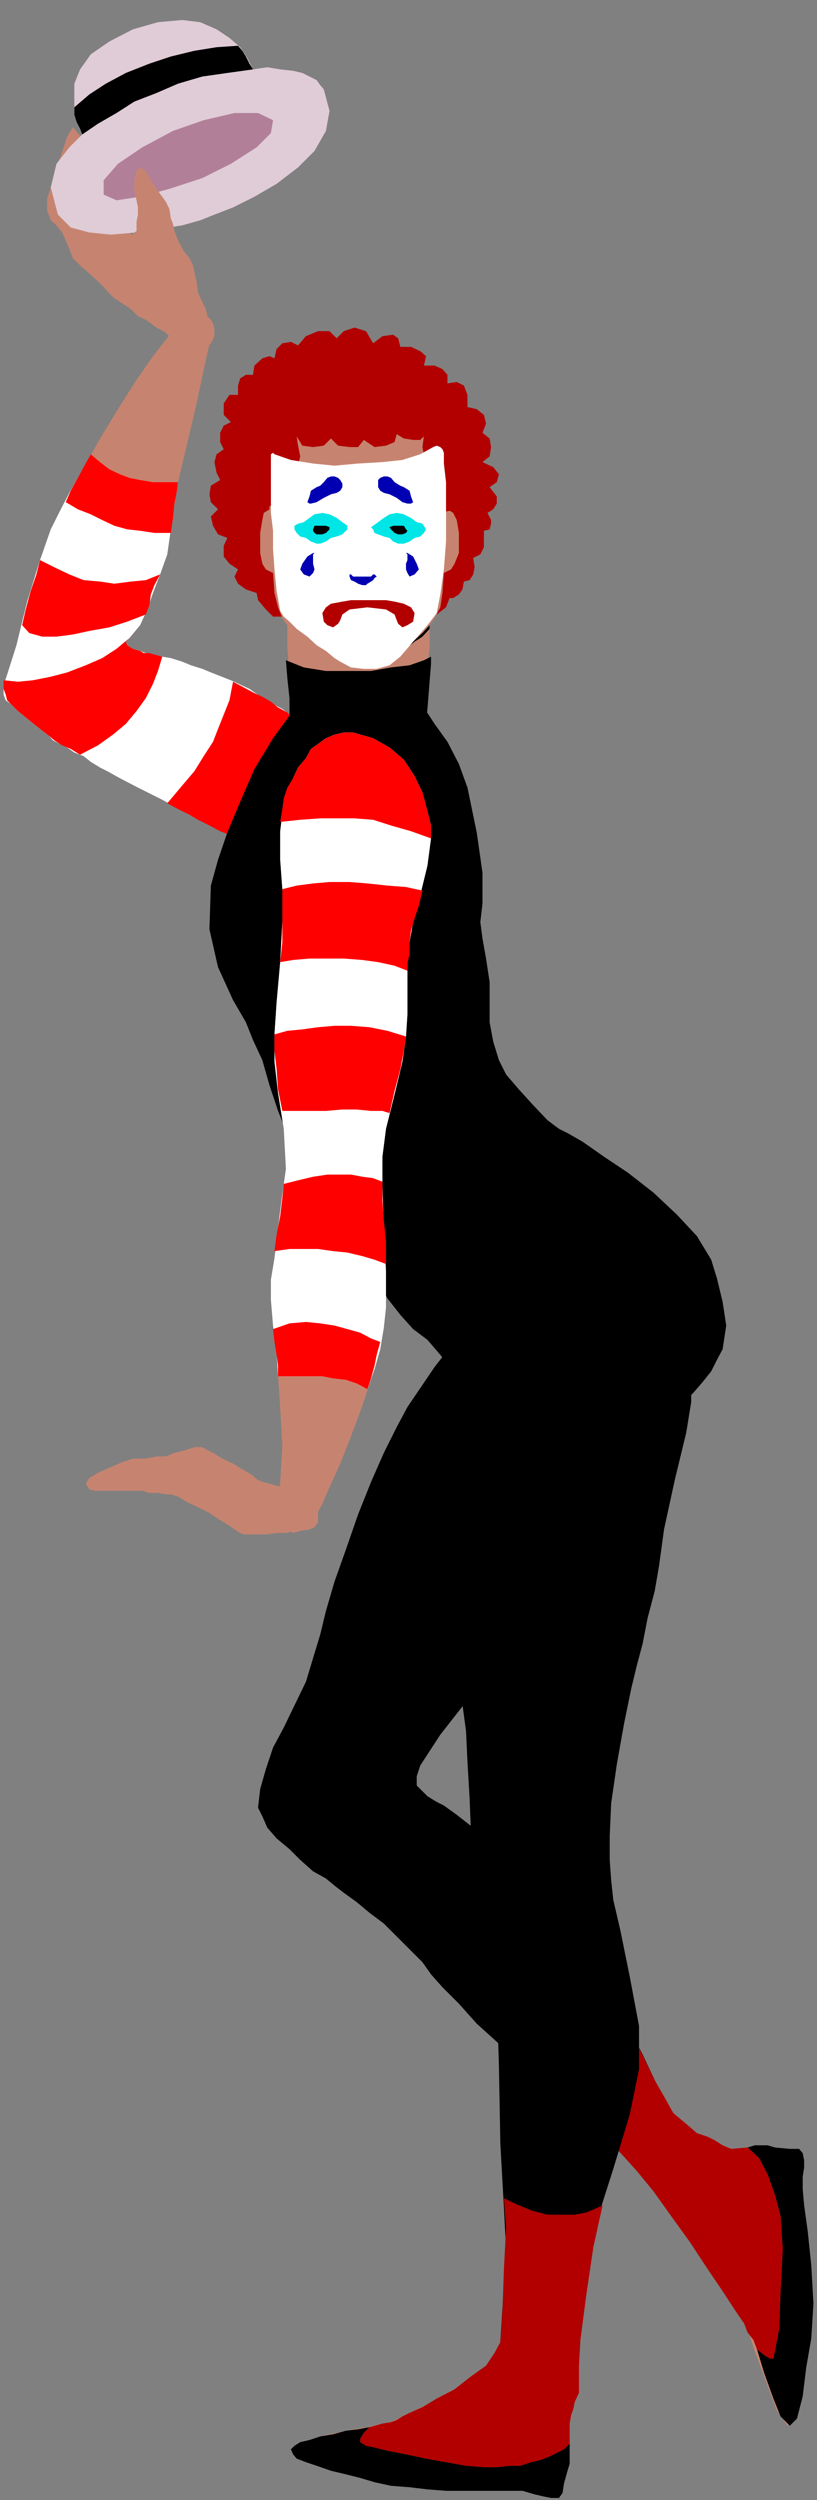 <?xml version="1.0" encoding="UTF-8" standalone="no"?>
<svg
   xmlns:ooo="http://xml.openoffice.org/svg/export"
   xmlns:dc="http://purl.org/dc/elements/1.1/"
   xmlns:cc="http://creativecommons.org/ns#"
   xmlns:rdf="http://www.w3.org/1999/02/22-rdf-syntax-ns#"
   xmlns:svg="http://www.w3.org/2000/svg"
   xmlns="http://www.w3.org/2000/svg"
   xmlns:sodipodi="http://sodipodi.sourceforge.net/DTD/sodipodi-0.dtd"
   xmlns:inkscape="http://www.inkscape.org/namespaces/inkscape"
   version="1.2"
   width="11.43mm"
   height="34.95mm"
   viewBox="0 0 1143 3495"
   preserveAspectRatio="xMidYMid"
   xml:space="preserve"
   id="svg204"
   sodipodi:docname="mime2.svg"
   style="fill-rule:evenodd;stroke-width:28.222;stroke-linejoin:round"
   inkscape:version="0.92.5 (2060ec1f9f, 2020-04-08)"><rect x="0" y="0" width="1143" height="3495" fill="#808080" stroke="none"/><sodipodi:namedview
   pagecolor="#ffffff"
   bordercolor="#666666"
   borderopacity="1"
   objecttolerance="10"
   gridtolerance="10"
   guidetolerance="10"
   inkscape:pageopacity="0"
   inkscape:pageshadow="2"
   inkscape:window-width="664"
   inkscape:window-height="487"
   id="namedview206"
   showgrid="false"
   inkscape:zoom="0.2102413"
   inkscape:cx="21.618899"
   inkscape:cy="66.028345"
   inkscape:window-x="0"
   inkscape:window-y="0"
   inkscape:window-maximized="0"
   inkscape:current-layer="svg204" />
 <defs
   class="ClipPathGroup"
   id="defs8">
  <clipPath
   id="presentation_clip_path"
   clipPathUnits="userSpaceOnUse">
   <rect
   x="0"
   y="0"
   width="21000"
   height="29700"
   id="rect2" />
  </clipPath>
  <clipPath
   id="presentation_clip_path_shrink"
   clipPathUnits="userSpaceOnUse">
   <rect
   x="21"
   y="29"
   width="20958"
   height="29641"
   id="rect5" />
  </clipPath>
 </defs>
 <defs
   class="TextShapeIndex"
   id="defs12">
  <g
   ooo:slide="id1"
   ooo:id-list="id3"
   id="g10" />
 </defs>
 <defs
   class="EmbeddedBulletChars"
   id="defs44">
  <g
   id="bullet-char-template-57356"
   transform="matrix(4.8828125e-4,0,0,-4.8828125e-4,0,0)">
   <path
   d="M 580,1141 1163,571 580,0 -4,571 Z"
   id="path14"
   inkscape:connector-curvature="0" />
  </g>
  <g
   id="bullet-char-template-57354"
   transform="matrix(4.8828125e-4,0,0,-4.8828125e-4,0,0)">
   <path
   d="M 8,1128 H 1137 V 0 H 8 Z"
   id="path17"
   inkscape:connector-curvature="0" />
  </g>
  <g
   id="bullet-char-template-10146"
   transform="matrix(4.8828125e-4,0,0,-4.8828125e-4,0,0)">
   <path
   d="M 174,0 602,739 174,1481 1456,739 Z M 1358,739 309,1346 659,739 Z"
   id="path20"
   inkscape:connector-curvature="0" />
  </g>
  <g
   id="bullet-char-template-10132"
   transform="matrix(4.8828125e-4,0,0,-4.8828125e-4,0,0)">
   <path
   d="M 2015,739 1276,0 H 717 l 543,543 H 174 v 393 h 1086 l -543,545 h 557 z"
   id="path23"
   inkscape:connector-curvature="0" />
  </g>
  <g
   id="bullet-char-template-10007"
   transform="matrix(4.8828125e-4,0,0,-4.8828125e-4,0,0)">
   <path
   d="m 0,-2 c -7,16 -16,29 -25,39 l 381,530 c -94,256 -141,385 -141,387 0,25 13,38 40,38 9,0 21,-2 34,-5 21,4 42,12 65,25 l 27,-13 111,-251 280,301 64,-25 24,25 c 21,-10 41,-24 62,-43 C 886,937 835,863 770,784 769,783 710,716 594,584 L 774,223 c 0,-27 -21,-55 -63,-84 l 16,-20 C 717,90 699,76 672,76 641,76 570,178 457,381 L 164,-76 c -22,-34 -53,-51 -92,-51 -42,0 -63,17 -64,51 -7,9 -10,24 -10,44 0,9 1,19 2,30 z"
   id="path26"
   inkscape:connector-curvature="0" />
  </g>
  <g
   id="bullet-char-template-10004"
   transform="matrix(4.8828125e-4,0,0,-4.8828125e-4,0,0)">
   <path
   d="M 285,-33 C 182,-33 111,30 74,156 52,228 41,333 41,471 c 0,78 14,145 41,201 34,71 87,106 158,106 53,0 88,-31 106,-94 l 23,-176 c 8,-64 28,-97 59,-98 l 735,706 c 11,11 33,17 66,17 42,0 63,-15 63,-46 V 965 c 0,-36 -10,-64 -30,-84 L 442,47 C 390,-6 338,-33 285,-33 Z"
   id="path29"
   inkscape:connector-curvature="0" />
  </g>
  <g
   id="bullet-char-template-9679"
   transform="matrix(4.8828125e-4,0,0,-4.8828125e-4,0,0)">
   <path
   d="M 813,0 C 632,0 489,54 383,161 276,268 223,411 223,592 c 0,181 53,324 160,431 106,107 249,161 430,161 179,0 323,-54 432,-161 108,-107 162,-251 162,-431 0,-180 -54,-324 -162,-431 C 1136,54 992,0 813,0 Z"
   id="path32"
   inkscape:connector-curvature="0" />
  </g>
  <g
   id="bullet-char-template-8226"
   transform="matrix(4.8828125e-4,0,0,-4.8828125e-4,0,0)">
   <path
   d="m 346,457 c -73,0 -137,26 -191,78 -54,51 -81,114 -81,188 0,73 27,136 81,188 54,52 118,78 191,78 73,0 134,-26 185,-79 51,-51 77,-114 77,-187 0,-75 -25,-137 -76,-188 -50,-52 -112,-78 -186,-78 z"
   id="path35"
   inkscape:connector-curvature="0" />
  </g>
  <g
   id="bullet-char-template-8211"
   transform="matrix(4.8828125e-4,0,0,-4.8828125e-4,0,0)">
   <path
   d="M -4,459 H 1135 V 606 H -4 Z"
   id="path38"
   inkscape:connector-curvature="0" />
  </g>
  <g
   id="bullet-char-template-61548"
   transform="matrix(4.8828125e-4,0,0,-4.8828125e-4,0,0)">
   <path
   d="m 173,740 c 0,163 58,303 173,419 116,115 255,173 419,173 163,0 302,-58 418,-173 116,-116 174,-256 174,-419 0,-163 -58,-303 -174,-418 C 1067,206 928,148 765,148 601,148 462,206 346,322 231,437 173,577 173,740 Z"
   id="path41"
   inkscape:connector-curvature="0" />
  </g>
 </defs>
 <g
   id="g49"
   transform="translate(-9928,-13102)">
  <g
   id="id2"
   class="Master_Slide">
   <g
   id="bg-id2"
   class="Background" />
   <g
   id="bo-id2"
   class="BackgroundObjects" />
  </g>
 </g>
 <g
   class="SlideGroup"
   id="g202"
   transform="translate(-9928,-13102)">
  <g
   id="g200">
   <g
   id="container-id1">
    <g
   id="id1"
   class="Slide"
   clip-path="url(#presentation_clip_path)">
     <g
   class="Page"
   id="g196">
      <g
   class="Graphic"
   id="g194">
       <g
   id="id3">
        <rect
   class="BoundingBox"
   x="9928"
   y="13102"
   width="1143"
   height="3495"
   id="rect51"
   style="fill:none;stroke:none" />
        <path
   d="m 9938,14045 -5,15 v 13 l 3,8 7,5 10,10 16,13 15,12 13,10 5,6 10,5 10,5 10,7 13,5 10,8 13,8 10,5 18,10 25,13 34,17 38,21 35,18 33,15 26,12 15,8 8,5 10,5 13,8 10,5 13,8 12,7 11,5 10,5 10,3 13,5 h 12 l 16,3 15,-3 15,-5 18,-8 18,-12 23,-28 10,-33 -8,-39 -23,-38 -15,-20 -18,-13 -15,-10 -13,-7 -18,-6 -15,-2 -18,-3 h -20 l -8,-2 -12,-8 -16,-10 -17,-13 -23,-12 -23,-16 -26,-12 -28,-11 -12,-5 -16,-5 -12,-5 -16,-5 -12,-2 -13,-3 -10,-2 -8,-3 -10,-3 -8,-5 -2,-5 5,-5 15,-18 10,-22 8,-23 10,-26 10,-28 5,-35 5,-36 5,-30 11,-46 15,-64 13,-61 7,-30 v -10 l -2,-11 -8,-5 -8,-5 h -7 l -8,3 -10,7 -8,8 -12,15 -18,23 -23,33 -26,41 -25,41 -25,45 -23,41 -21,41 -15,43 -18,58 -15,61 z"
   id="path53"
   inkscape:connector-curvature="0"
   style="fill:#c68470;stroke:none" />
        <path
   d="m 10185,13552 8,-5 h 7 l 8,5 8,5 5,8 v 7 l -3,8 -5,5 -8,5 h -7 l -8,-3 -7,-5 -6,-7 v -8 l 3,-7 z"
   id="path55"
   inkscape:connector-curvature="0"
   style="fill:#c68470;stroke:none" />
        <path
   d="m 10409,14231 8,-6 h 7 l 8,3 8,5 5,8 v 7 l -3,8 -5,8 -8,5 h -7 l -8,-3 -7,-5 -6,-8 v -7 l 3,-8 z"
   id="path57"
   inkscape:connector-curvature="0"
   style="fill:#c68470;stroke:none" />
        <path
   d="m 10177,13776 -5,30 -5,36 -5,35 -10,28 -10,26 -8,23 -10,22 -15,18 -5,5 2,5 8,5 10,3 8,3 10,2 13,3 12,2 16,5 12,5 16,5 12,5 28,11 26,12 23,16 23,12 17,13 16,10 12,8 8,2 h 20 l 18,3 15,2 18,6 13,7 15,10 18,13 15,20 23,38 8,39 -10,33 -23,28 -18,12 -18,8 -15,5 -15,3 -16,-3 h -12 l -13,-5 -10,-3 -10,-5 -11,-5 -12,-7 -13,-8 -10,-5 -13,-8 -10,-5 -8,-5 -15,-8 -26,-12 -33,-15 -35,-18 -38,-21 -34,-17 -25,-13 -18,-10 -10,-5 -13,-8 -10,-8 -13,-5 -10,-7 -10,-5 -10,-5 -5,-6 -13,-10 -15,-12 -16,-13 -10,-10 -7,-5 -3,-8 v -13 l 5,-15 13,-41 15,-61 18,-58 15,-43 13,-26 13,-25 15,-26 15,-28 13,11 13,10 15,7 13,5 15,3 18,3 h 15 z"
   id="path59"
   inkscape:connector-curvature="0"
   style="fill:#ffffff;stroke:none" />
        <path
   d="m 10162,14225 15,8 16,8 12,7 16,8 15,8 13,5 12,7 11,5 15,-20 15,-20 13,-21 13,-22 7,-21 8,-23 2,-20 3,-23 -10,-5 -8,-8 -13,-7 -10,-8 -12,-7 -13,-6 -13,-7 -15,-8 -5,26 -8,20 -8,20 -7,18 -13,20 -13,21 -17,20 z"
   id="path61"
   inkscape:connector-curvature="0"
   style="fill:#ff0000;stroke:none" />
        <path
   d="m 10040,14157 -13,-8 -12,-5 -11,-7 -7,-6 -13,-10 -15,-12 -16,-13 -10,-10 -5,-5 -2,-8 -3,-8 v -12 l 20,2 21,-2 25,-5 23,-6 26,-10 23,-10 20,-13 18,-15 -5,5 2,5 8,5 10,3 5,3 h 8 l 7,2 11,3 -6,20 -7,18 -10,20 -13,18 -15,18 -18,15 -21,15 z"
   id="path63"
   inkscape:connector-curvature="0"
   style="fill:#ff0000;stroke:none" />
        <path
   d="m 10167,13847 3,-21 2,-20 3,-15 2,-15 h -20 -15 l -18,-3 -15,-3 -13,-5 -15,-7 -13,-10 -13,-11 -10,18 -8,15 -10,18 -7,16 17,10 18,7 16,8 17,8 18,5 18,2 20,3 z"
   id="path65"
   inkscape:connector-curvature="0"
   style="fill:#ff0000;stroke:none" />
        <path
   d="m 10152,13905 -8,15 -5,13 -2,15 -5,13 -26,10 -25,8 -28,5 -23,5 -23,3 h -20 l -18,-5 -10,-11 5,-22 7,-26 8,-23 5,-20 20,10 21,10 20,8 23,2 20,3 23,-3 21,-2 z"
   id="path67"
   inkscape:connector-curvature="0"
   style="fill:#ff0000;stroke:none" />
        <path
   d="m 10361,14327 7,5 8,5 8,3 5,2 10,3 13,5 h 12 l 16,3 15,-3 15,-5 18,-8 18,-12 23,-28 10,-33 -8,-39 -23,-38 -10,-12 -10,-13 -13,-8 -10,-7 -2,23 -6,22 -7,26 -10,23 -16,23 -17,22 -21,21 z"
   id="path69"
   inkscape:connector-curvature="0"
   style="fill:#ff0000;stroke:none" />
        <path
   d="m 10223,13582 -10,11 -10,2 h -13 l -10,-8 -10,-7 -5,-8 -8,-7 -10,-5 -8,-6 -7,-5 -11,-5 -10,-10 -12,-8 -11,-7 -10,-10 -7,-8 -16,-15 -15,-13 -10,-10 -5,-13 -5,-12 -5,-11 -8,-10 -8,-7 -2,-6 -3,-7 v -8 -10 l 8,-23 10,-33 10,-30 8,-13 13,15 5,23 5,28 5,25 7,13 11,13 15,13 10,10 5,7 8,3 2,-3 3,-7 v -8 l 2,-10 v -10 l -2,-10 -3,-13 v -15 l 3,-13 5,-5 8,5 7,13 8,12 8,11 5,7 5,10 2,13 3,8 2,10 5,13 8,15 8,10 5,10 2,10 3,13 2,15 6,13 5,10 2,10 5,5 3,5 2,8 v 10 z"
   id="path71"
   inkscape:connector-curvature="0"
   style="fill:#c68470;stroke:none" />
        <path
   d="m 10183,13554 7,-5 8,-2 h 7 l 8,5 5,8 3,7 v 8 l -5,7 -8,5 -8,3 h -7 l -8,-5 -5,-8 -3,-7 v -8 z"
   id="path73"
   inkscape:connector-curvature="0"
   style="fill:#c68470;stroke:none" />
        <path
   d="m 10043,13290 -18,18 -18,23 -8,33 10,38 18,18 26,7 30,3 36,-3 33,-5 31,-5 25,-7 15,-6 31,-12 30,-15 31,-18 30,-23 23,-23 16,-28 5,-28 -8,-30 -5,-6 -5,-7 -10,-5 -10,-5 -13,-3 -18,-2 -18,-3 -20,3 -8,-16 -10,-15 -15,-13 -18,-12 -23,-10 -25,-3 -34,3 -35,10 -33,17 -26,18 -15,21 -8,20 v 20 21 l 5,15 z"
   id="path75"
   inkscape:connector-curvature="0"
   style="fill:#e0ccd6;stroke:none" />
        <path
   d="m 10032,13252 v 10 l 3,10 5,10 3,8 22,-15 26,-15 25,-16 31,-12 30,-13 34,-10 35,-5 36,-5 -5,-8 -5,-10 -5,-8 -6,-7 -30,2 -31,5 -33,8 -30,10 -33,13 -28,15 -23,15 z"
   id="path77"
   inkscape:connector-curvature="0"
   style="fill:#000000;stroke:none" />
        <path
   d="m 10073,13374 v -20 l 20,-23 34,-23 43,-23 43,-15 43,-10 h 33 l 21,10 -3,18 -20,20 -36,23 -40,20 -46,15 -41,11 -33,5 z"
   id="path79"
   inkscape:connector-curvature="0"
   style="fill:#b27f99;stroke:none" />
        <path
   d="m 10114,13430 h 2 v -3 l 3,-2 v -5 -8 l 2,-10 v -10 l -2,-10 -3,-13 v -15 l 3,-13 5,-5 8,5 7,13 8,12 8,11 5,7 5,10 2,13 3,8 2,10 5,13 8,15 8,10 5,10 2,10 3,13 2,15 z"
   id="path81"
   inkscape:connector-curvature="0"
   style="fill:#c68470;stroke:none" />
        <path
   d="m 10923,14863 8,26 8,33 5,33 -5,33 -8,15 -8,16 -12,15 -13,15 -18,18 -18,13 -18,12 -20,13 -20,8 -21,5 -20,2 -18,3 -18,-3 -17,-2 -16,-3 -15,-5 -13,-5 -12,-3 -13,-5 -13,-7 -13,-5 -10,-8 -7,-8 -8,-7 -13,-21 -15,-22 -18,-23 -18,-21 -20,-15 -18,-20 -18,-23 -15,-28 -13,-28 -10,-25 -10,-21 -13,-20 -8,-10 -12,-16 -13,-17 -13,-18 -12,-18 -13,-20 -13,-21 -8,-20 -12,-36 -10,-35 -13,-28 -10,-25 -18,-31 -21,-46 -12,-53 2,-61 10,-36 13,-38 18,-43 20,-46 26,-43 30,-41 31,-38 36,-30 15,-8 13,-2 10,2 15,10 10,10 13,13 15,18 21,20 17,26 18,25 16,31 12,33 13,63 8,56 v 43 l -3,26 3,23 5,28 5,33 v 28 28 l 5,27 8,26 10,20 18,21 20,22 20,21 16,12 12,6 21,12 30,21 33,22 36,28 33,31 28,30 z"
   id="path83"
   inkscape:connector-curvature="0"
   style="fill:#000000;stroke:none" />
        <path
   d="m 10768,15013 h -10 l -8,-2 -7,-3 -3,-7 v -10 l 3,-8 2,-8 8,-2 h 10 l 8,2 7,3 3,7 v 11 l -3,7 -2,8 z"
   id="path85"
   inkscape:connector-curvature="0"
   style="fill:#000000;stroke:none" />
        <path
   d="m 10429,14269 h -7 l -8,-3 -7,-5 -3,-8 -3,-7 3,-8 5,-7 8,-3 7,-3 8,3 8,5 5,8 v 7 l -3,8 -5,8 z"
   id="path87"
   inkscape:connector-curvature="0"
   style="fill:#000000;stroke:none" />
        <path
   d="m 10437,14111 h -10 l -8,-2 -5,-6 -5,-7 v -8 l 3,-7 5,-8 7,-3 h 8 l 8,3 7,3 3,7 2,10 -2,8 -5,8 z"
   id="path89"
   inkscape:connector-curvature="0"
   style="fill:#000000;stroke:none" />
        <path
   d="m 10824,14899 23,20 18,21 13,25 7,26 5,28 -2,27 -10,28 -16,28 -18,26 -17,28 -21,25 -20,23 -20,23 -18,23 -13,18 -13,15 -10,15 -13,18 -10,18 -13,20 -15,20 -10,18 -13,18 -10,15 -13,15 -15,18 -20,23 -18,23 -18,23 -15,23 -13,20 -5,15 v 13 l 8,8 7,7 13,8 10,5 18,13 23,18 28,20 28,23 25,25 26,28 20,26 18,27 18,28 20,33 18,36 18,36 18,35 17,36 16,33 12,20 18,23 21,26 20,22 18,26 10,28 5,28 -8,30 -7,5 -10,-5 -11,-10 -7,-10 -10,-10 -18,-18 -26,-23 -28,-25 -30,-28 -31,-28 -28,-23 -20,-18 -20,-18 -26,-23 -28,-25 -30,-28 -31,-28 -25,-28 -23,-23 -16,-18 -12,-17 -18,-18 -18,-18 -18,-18 -20,-15 -18,-15 -18,-13 -13,-10 -12,-10 -18,-10 -18,-16 -15,-15 -18,-15 -13,-15 -7,-16 -6,-12 3,-26 8,-28 10,-30 15,-28 15,-31 16,-33 10,-33 10,-33 8,-33 12,-41 16,-45 17,-49 18,-45 18,-41 18,-36 15,-28 38,-56 39,-50 40,-41 41,-31 41,-17 41,-8 43,10 z"
   id="path91"
   inkscape:connector-curvature="0"
   style="fill:#000000;stroke:none" />
        <path
   d="m 10750,15011 -7,-5 -3,-8 v -10 l 3,-8 5,-5 7,-2 h 11 l 7,2 5,5 3,8 v 8 l -3,7 -5,8 -7,2 h -8 z"
   id="path93"
   inkscape:connector-curvature="0"
   style="fill:#000000;stroke:none" />
        <path
   d="m 10906,16193 -6,-5 -5,-8 v -7 l 3,-8 8,-8 7,-2 h 8 l 7,2 6,5 5,8 v 8 l -5,7 -6,8 -7,2 h -8 z"
   id="path95"
   inkscape:connector-curvature="0"
   style="fill:#000000;stroke:none" />
        <path
   d="m 10870,16157 5,-7 10,-8 15,-8 18,-7 10,-5 13,-5 10,-3 13,-5 10,-5 h 13 l 13,-3 12,3 21,2 h 13 l 5,6 2,10 v 10 l -2,13 -3,17 3,23 5,36 5,48 2,53 -2,49 -5,40 -5,41 -11,31 -10,10 -15,-21 -15,-40 -16,-43 -10,-31 -15,-23 -18,-28 -18,-30 -20,-28 -15,-31 -13,-25 -5,-20 z"
   id="path97"
   inkscape:connector-curvature="0"
   style="fill:#c68470;stroke:none" />
        <path
   d="m 10936,16183 -5,7 -8,5 -7,3 -8,-3 -8,-5 -2,-7 -3,-8 v -8 l 5,-7 8,-5 8,-3 10,3 8,5 2,7 3,8 z"
   id="path99"
   inkscape:connector-curvature="0"
   style="fill:#c68470;stroke:none" />
        <path
   d="m 10974,16104 10,-3 h 11 7 l 10,3 21,2 h 13 l 5,6 2,10 v 10 l -2,13 v 17 l 2,23 5,36 5,48 3,53 -3,49 -7,40 -5,41 -8,31 -10,10 -13,-13 -10,-25 -13,-36 -10,-33 10,8 8,5 h 5 l 2,-10 6,-31 2,-53 3,-59 -3,-46 -8,-30 -10,-28 -12,-23 z"
   id="path101"
   inkscape:connector-curvature="0"
   style="fill:#000000;stroke:none" />
        <path
   d="m 10974,16104 16,15 12,23 10,28 8,30 3,46 -3,59 -2,53 -6,31 -2,10 h -5 l -8,-5 -10,-8 -5,-13 -8,-10 -5,-13 -7,-10 -8,-12 -15,-23 -21,-31 -25,-38 -26,-36 -25,-35 -23,-28 -18,-20 -15,-16 -18,-15 -20,-18 -21,-17 -17,-16 -18,-15 -16,-13 -12,-10 10,-23 13,-18 15,-17 18,-16 18,-10 15,-10 18,-8 15,-2 18,33 20,43 20,41 16,28 10,18 18,15 15,13 15,5 10,5 11,7 12,5 z"
   id="path103"
   inkscape:connector-curvature="0"
   style="fill:#b20000;stroke:none" />
        <path
   d="m 10778,14894 28,8 26,12 20,18 18,23 13,25 10,28 2,28 v 26 l -7,43 -16,66 -15,69 -7,51 -6,35 -10,38 -7,36 -8,30 -8,33 -10,49 -10,56 -8,55 -2,46 v 33 l 2,28 3,28 10,43 13,64 13,69 v 61 l -13,63 -23,76 -23,72 -15,61 -8,53 -10,53 -5,44 -5,25 -18,33 -20,25 -18,18 -13,5 -8,-7 -10,-21 -7,-23 -3,-20 3,-46 5,-78 5,-82 -3,-58 -5,-89 -2,-109 -3,-100 -3,-56 -7,-28 -10,-35 -11,-36 -5,-30 v -38 l -2,-51 -3,-51 -2,-43 -8,-59 -10,-91 -8,-94 v -69 l 13,-91 18,-74 23,-56 28,-43 30,-28 33,-18 39,-5 z"
   id="path105"
   inkscape:connector-curvature="0"
   style="fill:#000000;stroke:none" />
        <path
   d="m 10758,15013 -8,-2 -5,-5 -5,-5 v -10 l 3,-8 5,-5 5,-5 h 10 l 8,2 5,5 5,5 v 11 l -3,7 -5,5 -5,5 z"
   id="path107"
   inkscape:connector-curvature="0"
   style="fill:#000000;stroke:none" />
        <path
   d="m 10659,16472 -8,-2 -5,-5 -5,-8 v -7 l 2,-8 5,-8 6,-2 10,-3 7,3 8,5 3,7 2,11 -2,7 -6,5 -7,5 z"
   id="path109"
   inkscape:connector-curvature="0"
   style="fill:#000000;stroke:none" />
        <path
   d="m 10684,16406 8,8 5,10 7,18 6,18 7,23 5,22 3,26 -3,25 -5,18 -2,13 -5,7 h -11 l -10,-2 -13,-3 -17,-5 h -23 -16 -20 -23 -25 l -26,-2 -25,-3 -26,-2 -23,-5 -20,-6 -20,-5 -21,-5 -20,-7 -15,-5 -13,-5 -5,-6 -3,-7 8,-5 13,-5 20,-8 23,-5 23,-5 20,-3 21,-5 12,-2 26,-13 28,-13 30,-18 33,-12 28,-13 28,-10 21,-5 z"
   id="path111"
   inkscape:connector-curvature="0"
   style="fill:#c68470;stroke:none" />
        <path
   d="m 10651,16470 -5,-5 -5,-8 v -10 l 2,-8 5,-5 8,-5 h 8 l 7,3 8,7 3,8 v 8 l -3,7 -5,5 -8,5 h -7 z"
   id="path113"
   inkscape:connector-curvature="0"
   style="fill:#c68470;stroke:none" />
        <path
   d="m 10725,16518 -8,8 -10,5 -10,5 -13,5 -13,3 -15,5 h -15 l -18,2 h -18 l -25,-2 -28,-5 -28,-5 -28,-6 -26,-5 -20,-5 -10,-2 -8,-5 v -5 l 5,-8 8,-8 18,-5 12,-2 8,-3 8,-5 10,-5 18,-8 20,-12 25,-13 23,-18 21,-15 12,-18 8,-15 3,-43 2,-59 3,-58 -3,-41 21,10 20,8 20,5 h 21 17 l 16,-3 12,-5 11,-5 -13,59 -10,68 -8,61 -2,36 v 20 18 l -6,13 -2,10 -3,8 -2,12 v 15 z"
   id="path115"
   inkscape:connector-curvature="0"
   style="fill:#b20000;stroke:none" />
        <path
   d="m 10725,16518 v 10 8 10 l -3,10 -5,18 -2,13 -5,7 h -11 l -10,-2 -13,-3 -17,-5 h -23 -16 -20 -23 -25 l -26,-2 -25,-3 -26,-2 -23,-5 -20,-6 -20,-5 -21,-5 -20,-7 -15,-5 -13,-5 -5,-6 -3,-7 5,-5 8,-5 13,-3 15,-5 18,-3 18,-5 17,-2 16,-3 -8,8 -5,8 v 5 l 8,5 10,2 20,5 26,5 28,6 28,5 28,5 25,2 h 18 l 18,-2 h 15 l 15,-5 13,-3 13,-5 10,-5 10,-5 z"
   id="path117"
   inkscape:connector-curvature="0"
   style="fill:#000000;stroke:none" />
        <path
   d="m 10345,13585 11,-13 17,-7 h 16 l 10,10 10,-10 15,-5 16,5 10,17 13,-10 15,-2 7,5 3,12 h 15 l 13,6 8,7 -3,13 h 15 l 11,5 7,8 v 12 l 13,-2 10,5 5,13 v 17 l 13,3 10,8 3,12 -5,13 10,8 2,12 -2,13 -10,8 15,7 8,10 -3,11 -10,7 10,13 v 10 l -5,8 -8,5 5,10 v 5 l -2,8 -8,2 v 13 10 l -5,10 -10,5 2,13 -2,10 -5,8 -8,2 -2,11 -5,7 -8,5 h -5 l -5,13 -13,10 -15,3 -10,-5 -11,12 -15,3 h -15 l -8,-5 -10,7 -15,5 h -16 l -10,-5 -13,5 -15,3 h -13 l -7,-8 -13,5 -15,-2 -8,-5 -5,-10 h -15 l -10,-10 -11,-13 -2,-10 -15,-5 -11,-8 -5,-10 5,-10 -12,-8 -8,-10 v -15 l 5,-11 -13,-5 -7,-12 -3,-13 10,-10 -10,-10 -2,-11 2,-12 13,-8 -5,-10 -3,-15 3,-11 10,-7 -5,-10 v -13 l 5,-10 10,-5 -10,-10 v -16 l 8,-12 h 12 v -13 l 3,-10 8,-5 h 10 l 2,-13 11,-10 10,-3 7,3 3,-13 8,-8 12,-2 z"
   id="path119"
   inkscape:connector-curvature="0"
   style="fill:#b20000;stroke:none" />
        <path
   d="m 10429,14203 -22,-3 -18,-2 -13,-8 -13,-10 -7,-10 -8,-13 -3,-13 -2,-15 -5,-36 -5,-43 -3,-43 v -31 l -7,-10 -6,-15 -5,-20 -2,-28 -10,-5 -5,-8 -3,-15 v -13 -15 l 3,-18 2,-10 8,-5 v -31 -43 l 7,-41 16,-28 10,-7 10,-10 13,-8 10,-5 13,-5 15,-5 15,-3 h 15 l 16,3 15,2 13,3 12,5 13,7 13,8 10,8 10,7 16,28 7,41 v 43 31 l 8,5 5,10 3,18 v 15 13 l -6,15 -5,8 -10,5 -2,28 -3,20 -8,15 -7,10 v 31 l -5,43 -5,43 -3,36 -2,15 -3,13 -8,13 -7,10 -13,10 -13,8 -18,5 z"
   id="path121"
   inkscape:connector-curvature="0"
   style="fill:#c68470;stroke:none" />
        <path
   d="m 10429,13682 8,-3 8,-3 5,-7 2,-8 -2,-10 -5,-5 -5,-5 -11,-3 -7,3 -5,5 -5,5 -3,10 3,8 2,5 8,5 z"
   id="path123"
   inkscape:connector-curvature="0"
   style="fill:#c68470;stroke:none" />
        <path
   d="m 10429,14111 8,-2 8,-3 5,-8 2,-7 -2,-8 -5,-7 -5,-3 -11,-3 h -7 l -5,6 -5,5 -3,10 3,7 2,5 8,6 z"
   id="path125"
   inkscape:connector-curvature="0"
   style="fill:#c68470;stroke:none" />
        <path
   d="m 10529,13976 v 3 0 0 2 l -10,11 -11,7 -10,8 -10,8 -10,5 -10,5 -11,2 -7,3 h -5 l -3,-3 h 3 l 5,-2 7,-3 11,-2 10,-3 10,-5 10,-8 10,-7 11,-10 z"
   id="path127"
   inkscape:connector-curvature="0"
   style="fill:#000000;stroke:none" />
        <path
   d="m 10450,13814 5,-5 8,-3 7,-5 h 10 l 11,-3 12,3 11,5 12,5 3,3 v 2 h -5 l -5,-2 -16,-3 h -15 l -15,3 -10,2 -6,3 h -5 -2 z"
   id="path129"
   inkscape:connector-curvature="0"
   style="fill:#000000;stroke:none" />
        <path
   d="m 10455,13844 2,-2 6,-3 2,-5 h 3 l 10,-2 h 13 l 12,2 8,3 3,2 v 0 h 2 v 0 l -8,3 h -10 l -10,2 -5,3 h -5 l -8,-3 h -7 z"
   id="path131"
   inkscape:connector-curvature="0"
   style="fill:#000000;stroke:none" />
        <path
   d="m 10460,13903 v 2 l -5,3 h -3 -2 -5 l -5,2 -5,5 h -6 -2 l -3,-2 h -5 l -2,-3 -5,-2 h -3 -5 -3 v 0 l -2,-3 v 0 l 2,-2 6,2 h 5 7 3 l 2,3 h 5 3 5 l 3,-3 h 2 3 l 2,-2 h 3 l 5,-3 h 2 z"
   id="path133"
   inkscape:connector-curvature="0"
   style="fill:#000000;stroke:none" />
        <path
   d="m 10407,13814 -11,-8 -17,-5 h -23 l -23,10 -3,3 v 2 h 5 l 5,-2 16,-3 h 15 l 15,3 10,2 5,3 h 6 2 z"
   id="path135"
   inkscape:connector-curvature="0"
   style="fill:#000000;stroke:none" />
        <path
   d="m 10401,13844 -2,-2 -3,-3 -2,-5 h -3 l -7,-2 h -13 l -13,2 -10,3 h -3 -2 v 2 0 l 8,3 h 10 l 10,2 5,3 h 5 l 8,-3 h 7 z"
   id="path137"
   inkscape:connector-curvature="0"
   style="fill:#000000;stroke:none" />
        <path
   d="m 10488,13946 -3,-5 v 0 h -2 v 2 3 0 l -3,2 v 0 h -5 l -5,-2 h -7 -6 -10 -5 -7 l -3,2 h -5 -8 -7 -8 -5 l -5,-2 h -5 -3 v -3 -2 h -2 l -3,2 v 3 2 3 l 3,3 v 0 h 2 v 0 -3 h 8 7 l 8,3 h 5 5 3 5 2 l 6,-3 h 7 8 5 8 7 l 8,3 h 5 2 v 0 0 0 0 l 3,-3 v -3 z"
   id="path139"
   inkscape:connector-curvature="0"
   style="fill:#000000;stroke:none" />
        <path
   d="m 10457,13964 -5,2 h -10 -7 -6 -2 v 0 3 0 h 5 10 10 l 8,-3 3,-2 v -3 0 z"
   id="path141"
   inkscape:connector-curvature="0"
   style="fill:#000000;stroke:none" />
        <path
   d="m 10432,13682 8,-3 5,-5 5,-5 v -10 l -3,-8 -2,-8 -8,-2 -8,-3 -7,3 -8,5 -5,8 v 7 l 3,8 5,7 5,3 z"
   id="path143"
   inkscape:connector-curvature="0"
   style="fill:#b20000;stroke:none" />
        <path
   d="m 10521,13613 3,-13 -8,-7 -13,-6 h -15 l -3,-12 -7,-5 -15,2 -13,10 -10,-17 -16,-5 -15,5 -10,10 -10,-10 h -16 l -17,7 -11,13 -10,-5 -12,2 -8,8 -3,13 -7,-3 -10,3 -11,10 -2,13 -8,10 -5,12 v 11 l 5,7 -10,10 v 11 l 3,10 7,5 -5,13 v 12 l 3,8 7,5 -5,8 -2,10 2,7 10,3 -5,13 5,15 11,10 10,3 10,2 8,-5 5,-10 -3,-8 h 8 l 5,-7 2,-13 -5,-10 10,-5 3,-13 -3,-15 -2,-13 8,13 15,2 15,-2 10,-10 10,10 16,2 h 12 l 8,-10 15,10 16,-2 12,-5 3,-11 10,6 13,2 h 10 l 5,-5 -2,15 2,10 3,8 10,5 -5,18 v 13 l 2,7 8,3 -3,10 v 13 l 8,5 13,-3 13,-12 5,-21 2,-15 v -10 l 8,-10 2,-16 -5,-12 -10,-11 5,-12 -2,-13 -8,-8 -8,-5 5,-10 -2,-10 -8,-10 h -12 l 2,-8 -2,-10 -8,-8 z"
   id="path145"
   inkscape:connector-curvature="0"
   style="fill:#b20000;stroke:none" />
        <path
   d="m 10312,13737 23,8 31,5 30,3 33,-3 34,-2 28,-3 25,-8 18,-10 5,-2 5,2 3,3 2,5 v 15 l 3,26 v 30 26 27 l -3,39 -5,35 -5,26 -13,17 -20,23 -18,21 -15,12 -18,5 h -18 l -18,-2 -15,-8 -8,-5 -12,-10 -13,-8 -13,-12 -15,-11 -10,-10 -8,-7 -5,-8 -5,-28 -3,-30 -2,-28 v -26 l -3,-25 v -33 -26 -15 -5 -3 l 3,-2 z"
   id="path147"
   inkscape:connector-curvature="0"
   style="fill:#ffffff;stroke:none" />
        <path
   d="m 10419,13941 -12,2 -16,3 -7,5 -5,8 2,12 5,5 8,3 7,-5 3,-5 3,-8 10,-7 25,-3 26,3 12,7 3,8 2,5 6,5 7,-3 8,-5 2,-12 -5,-8 -10,-5 -13,-3 -12,-2 h -11 -12 -13 z"
   id="path149"
   inkscape:connector-curvature="0"
   style="fill:#b20000;stroke:none" />
        <path
   d="m 10414,13837 -7,-5 -8,-6 -10,-5 -10,-2 -11,2 -7,5 -8,6 -8,2 -5,3 v 5 l 3,5 5,5 8,2 7,5 8,3 h 5 l 8,-3 7,-5 8,-2 8,-3 2,-2 5,-5 v -3 z"
   id="path151"
   inkscape:connector-curvature="0"
   style="fill:#00e5e5;stroke:none" />
        <path
   d="m 10450,13837 7,-5 8,-6 8,-5 10,-2 10,2 10,5 8,6 8,2 2,3 3,5 -3,5 -5,5 -8,2 -7,5 -8,3 h -8 l -7,-3 -5,-5 -8,-2 -8,-3 -5,-2 -2,-5 -3,-3 z"
   id="path153"
   inkscape:connector-curvature="0"
   style="fill:#00e5e5;stroke:none" />
        <path
   d="m 10384,13837 h -5 -6 -5 l -2,5 v 2 l 2,3 3,2 h 8 l 5,-2 5,-5 v -3 z"
   id="path155"
   inkscape:connector-curvature="0"
   style="fill:#000000;stroke:none" />
        <path
   d="m 10478,13837 h 7 3 5 l 3,5 2,2 -2,3 -5,2 h -6 l -5,-2 -5,-5 -2,-3 z"
   id="path157"
   inkscape:connector-curvature="0"
   style="fill:#000000;stroke:none" />
        <path
   d="m 10366,13875 -8,5 -7,10 -3,8 5,7 8,3 5,-5 2,-5 -2,-8 v -5 -8 l 2,-2 z"
   id="path159"
   inkscape:connector-curvature="0"
   style="fill:#0000b2;stroke:none" />
        <path
   d="m 10419,13905 3,3 h 5 2 3 5 5 5 l 3,-3 h 2 l 3,3 -3,2 -2,3 -3,2 -5,3 -2,2 h -5 l -6,-2 -5,-3 -5,-2 -2,-5 v -3 0 0 z"
   id="path161"
   inkscape:connector-curvature="0"
   style="fill:#0000b2;stroke:none" />
        <path
   d="m 10401,13770 -5,-2 h -5 l -5,2 -5,6 -5,5 -5,2 -8,5 -2,8 -3,8 3,2 h 2 l 8,-2 10,-6 10,-5 8,-2 5,-3 3,-5 v -5 l -3,-5 z"
   id="path163"
   inkscape:connector-curvature="0"
   style="fill:#0000b2;stroke:none" />
        <path
   d="m 10498,13875 8,5 5,10 3,8 -6,7 -7,3 -3,-5 -2,-5 v -8 l 2,-5 v -8 l -2,-2 z"
   id="path165"
   inkscape:connector-curvature="0"
   style="fill:#0000b2;stroke:none" />
        <path
   d="m 10460,13770 5,-2 h 5 l 5,2 5,6 8,5 5,2 8,5 2,8 3,8 -3,2 h -5 l -7,-2 -8,-6 -10,-5 -8,-2 -5,-3 -3,-5 v -5 -5 z"
   id="path167"
   inkscape:connector-curvature="0"
   style="fill:#0000b2;stroke:none" />
        <path
   d="m 10335,14121 3,21 5,15 8,15 7,13 13,10 18,8 20,5 26,2 h 12 l 13,-2 15,-5 13,-8 13,-10 10,-13 5,-15 5,-20 5,-44 3,-38 2,-25 v -10 l -10,5 -20,7 -26,3 -28,5 h -33 -30 l -31,-5 -25,-10 2,25 3,28 v 25 z"
   id="path169"
   inkscape:connector-curvature="0"
   style="fill:#000000;stroke:none" />
        <path
   d="m 10373,15217 v 13 l -5,7 -7,3 -13,2 h -8 l -12,3 h -13 l -13,2 h -13 -12 -8 l -5,-2 -5,-3 -10,-7 -13,-8 -15,-10 -16,-8 -15,-7 -13,-8 -10,-3 h -7 l -11,-2 h -12 l -10,-3 h -13 -10 -11 -7 -15 -11 l -7,-2 -5,-8 5,-8 12,-7 18,-8 16,-7 15,-5 h 18 l 15,-3 h 13 l 12,-5 13,-3 15,-5 h 11 l 5,3 10,5 13,8 15,7 13,8 12,7 10,8 8,3 8,2 10,3 13,2 12,5 13,5 10,8 8,8 z"
   id="path171"
   inkscape:connector-curvature="0"
   style="fill:#c68470;stroke:none" />
        <path
   d="m 10323,15219 v -10 l 5,-5 7,-5 8,-3 8,3 7,3 3,7 2,8 v 10 l -5,5 -5,5 -10,3 -8,-3 -5,-2 -5,-8 z"
   id="path173"
   inkscape:connector-curvature="0"
   style="fill:#c68470;stroke:none" />
        <path
   d="m 10422,14126 28,8 23,13 20,17 15,23 11,23 7,26 5,20 v 18 l -5,38 -10,41 -10,38 -5,28 -3,28 v 35 38 l -2,31 -5,35 -11,46 -12,48 -5,39 v 43 l 2,56 3,61 v 51 l -8,45 -10,46 -15,46 -16,43 -15,38 -15,33 -10,23 -8,15 -15,21 -18,5 -15,-10 -6,-21 3,-40 3,-51 -3,-54 -3,-43 -2,-33 -5,-38 -3,-36 v -28 l 5,-30 5,-43 6,-46 5,-36 -3,-56 -8,-50 -5,-44 v -38 l 3,-45 5,-56 3,-56 v -46 l -3,-41 v -40 l 5,-41 13,-33 7,-15 11,-13 7,-13 10,-7 11,-8 12,-5 13,-3 z"
   id="path175"
   inkscape:connector-curvature="0"
   style="fill:#c68470;stroke:none" />
        <path
   d="m 10340,15240 -7,-3 -5,-5 -5,-8 v -7 l 2,-8 5,-7 5,-3 10,-3 8,3 8,5 2,8 v 7 l -2,8 -5,8 -5,2 z"
   id="path177"
   inkscape:connector-curvature="0"
   style="fill:#c68470;stroke:none" />
        <path
   d="m 10422,14269 -8,-3 -7,-5 -3,-8 -3,-7 3,-8 5,-7 8,-3 7,-3 8,3 8,5 2,8 3,7 -3,8 -5,8 -8,2 z"
   id="path179"
   inkscape:connector-curvature="0"
   style="fill:#c68470;stroke:none" />
        <path
   d="m 10442,15044 10,-28 8,-28 5,-30 3,-28 v -51 l -3,-61 -2,-56 v -43 l 5,-39 12,-48 11,-46 5,-35 2,-31 v -38 -35 l 3,-28 5,-28 10,-38 10,-41 5,-38 v -18 l -5,-20 -7,-26 -11,-23 -15,-23 -20,-17 -23,-13 -28,-8 h -13 l -13,3 -12,5 -11,8 -10,7 -7,13 -11,13 -7,15 -13,33 -5,41 v 40 l 3,41 v 46 l -3,56 -5,56 -3,45 v 38 l 5,44 8,50 3,56 -5,36 -6,46 -5,43 -5,30 v 28 l 3,36 5,38 2,33 h 16 15 15 16 l 15,3 18,2 15,5 z"
   id="path181"
   inkscape:connector-curvature="0"
   style="fill:#ffffff;stroke:none" />
        <path
   d="m 10460,14978 -5,18 -3,15 -5,18 -5,15 -15,-8 -15,-5 -18,-2 -15,-3 h -16 -15 -15 -16 v -15 l -2,-15 -3,-18 -2,-18 23,-8 23,-2 20,2 20,3 18,5 18,5 15,8 z"
   id="path183"
   inkscape:connector-curvature="0"
   style="fill:#ff0000;stroke:none" />
        <path
   d="m 10468,14869 v -31 l -3,-30 -2,-28 v -26 l -13,-5 -15,-2 -16,-3 h -15 -18 l -20,3 -21,5 -20,5 -2,20 -3,25 -5,26 -3,23 21,-3 h 20 20 l 21,3 20,2 21,5 17,5 z"
   id="path185"
   inkscape:connector-curvature="0"
   style="fill:#ff0000;stroke:none" />
        <path
   d="m 10473,14658 7,-31 8,-30 5,-26 3,-20 -26,-8 -25,-5 -26,-2 h -23 l -23,2 -22,3 -21,2 -18,5 v 23 l 3,26 2,28 6,30 h 17 21 23 l 23,-2 h 20 l 20,2 h 16 z"
   id="path187"
   inkscape:connector-curvature="0"
   style="fill:#ff0000;stroke:none" />
        <path
   d="m 10498,14459 v -10 l 3,-13 v -10 -7 l 2,-16 5,-17 6,-18 5,-21 -23,-5 -26,-2 -28,-3 -25,-2 h -28 l -23,2 -23,3 -20,5 v 20 26 28 l -3,28 18,-3 23,-2 h 23 25 l 26,2 22,3 23,5 z"
   id="path189"
   inkscape:connector-curvature="0"
   style="fill:#ff0000;stroke:none" />
        <path
   d="m 10531,14274 v -18 l -5,-20 -7,-26 -11,-23 -15,-23 -20,-17 -23,-13 -28,-8 h -13 l -13,3 -12,5 -11,8 -10,7 -7,13 -11,13 -7,15 -8,13 -5,15 -2,15 -3,18 28,-3 28,-2 h 23 25 l 26,2 25,8 28,8 z"
   id="path191"
   inkscape:connector-curvature="0"
   style="fill:#ff0000;stroke:none" />
       </g>
      </g>
     </g>
    </g>
   </g>
  </g>
 </g>
</svg>